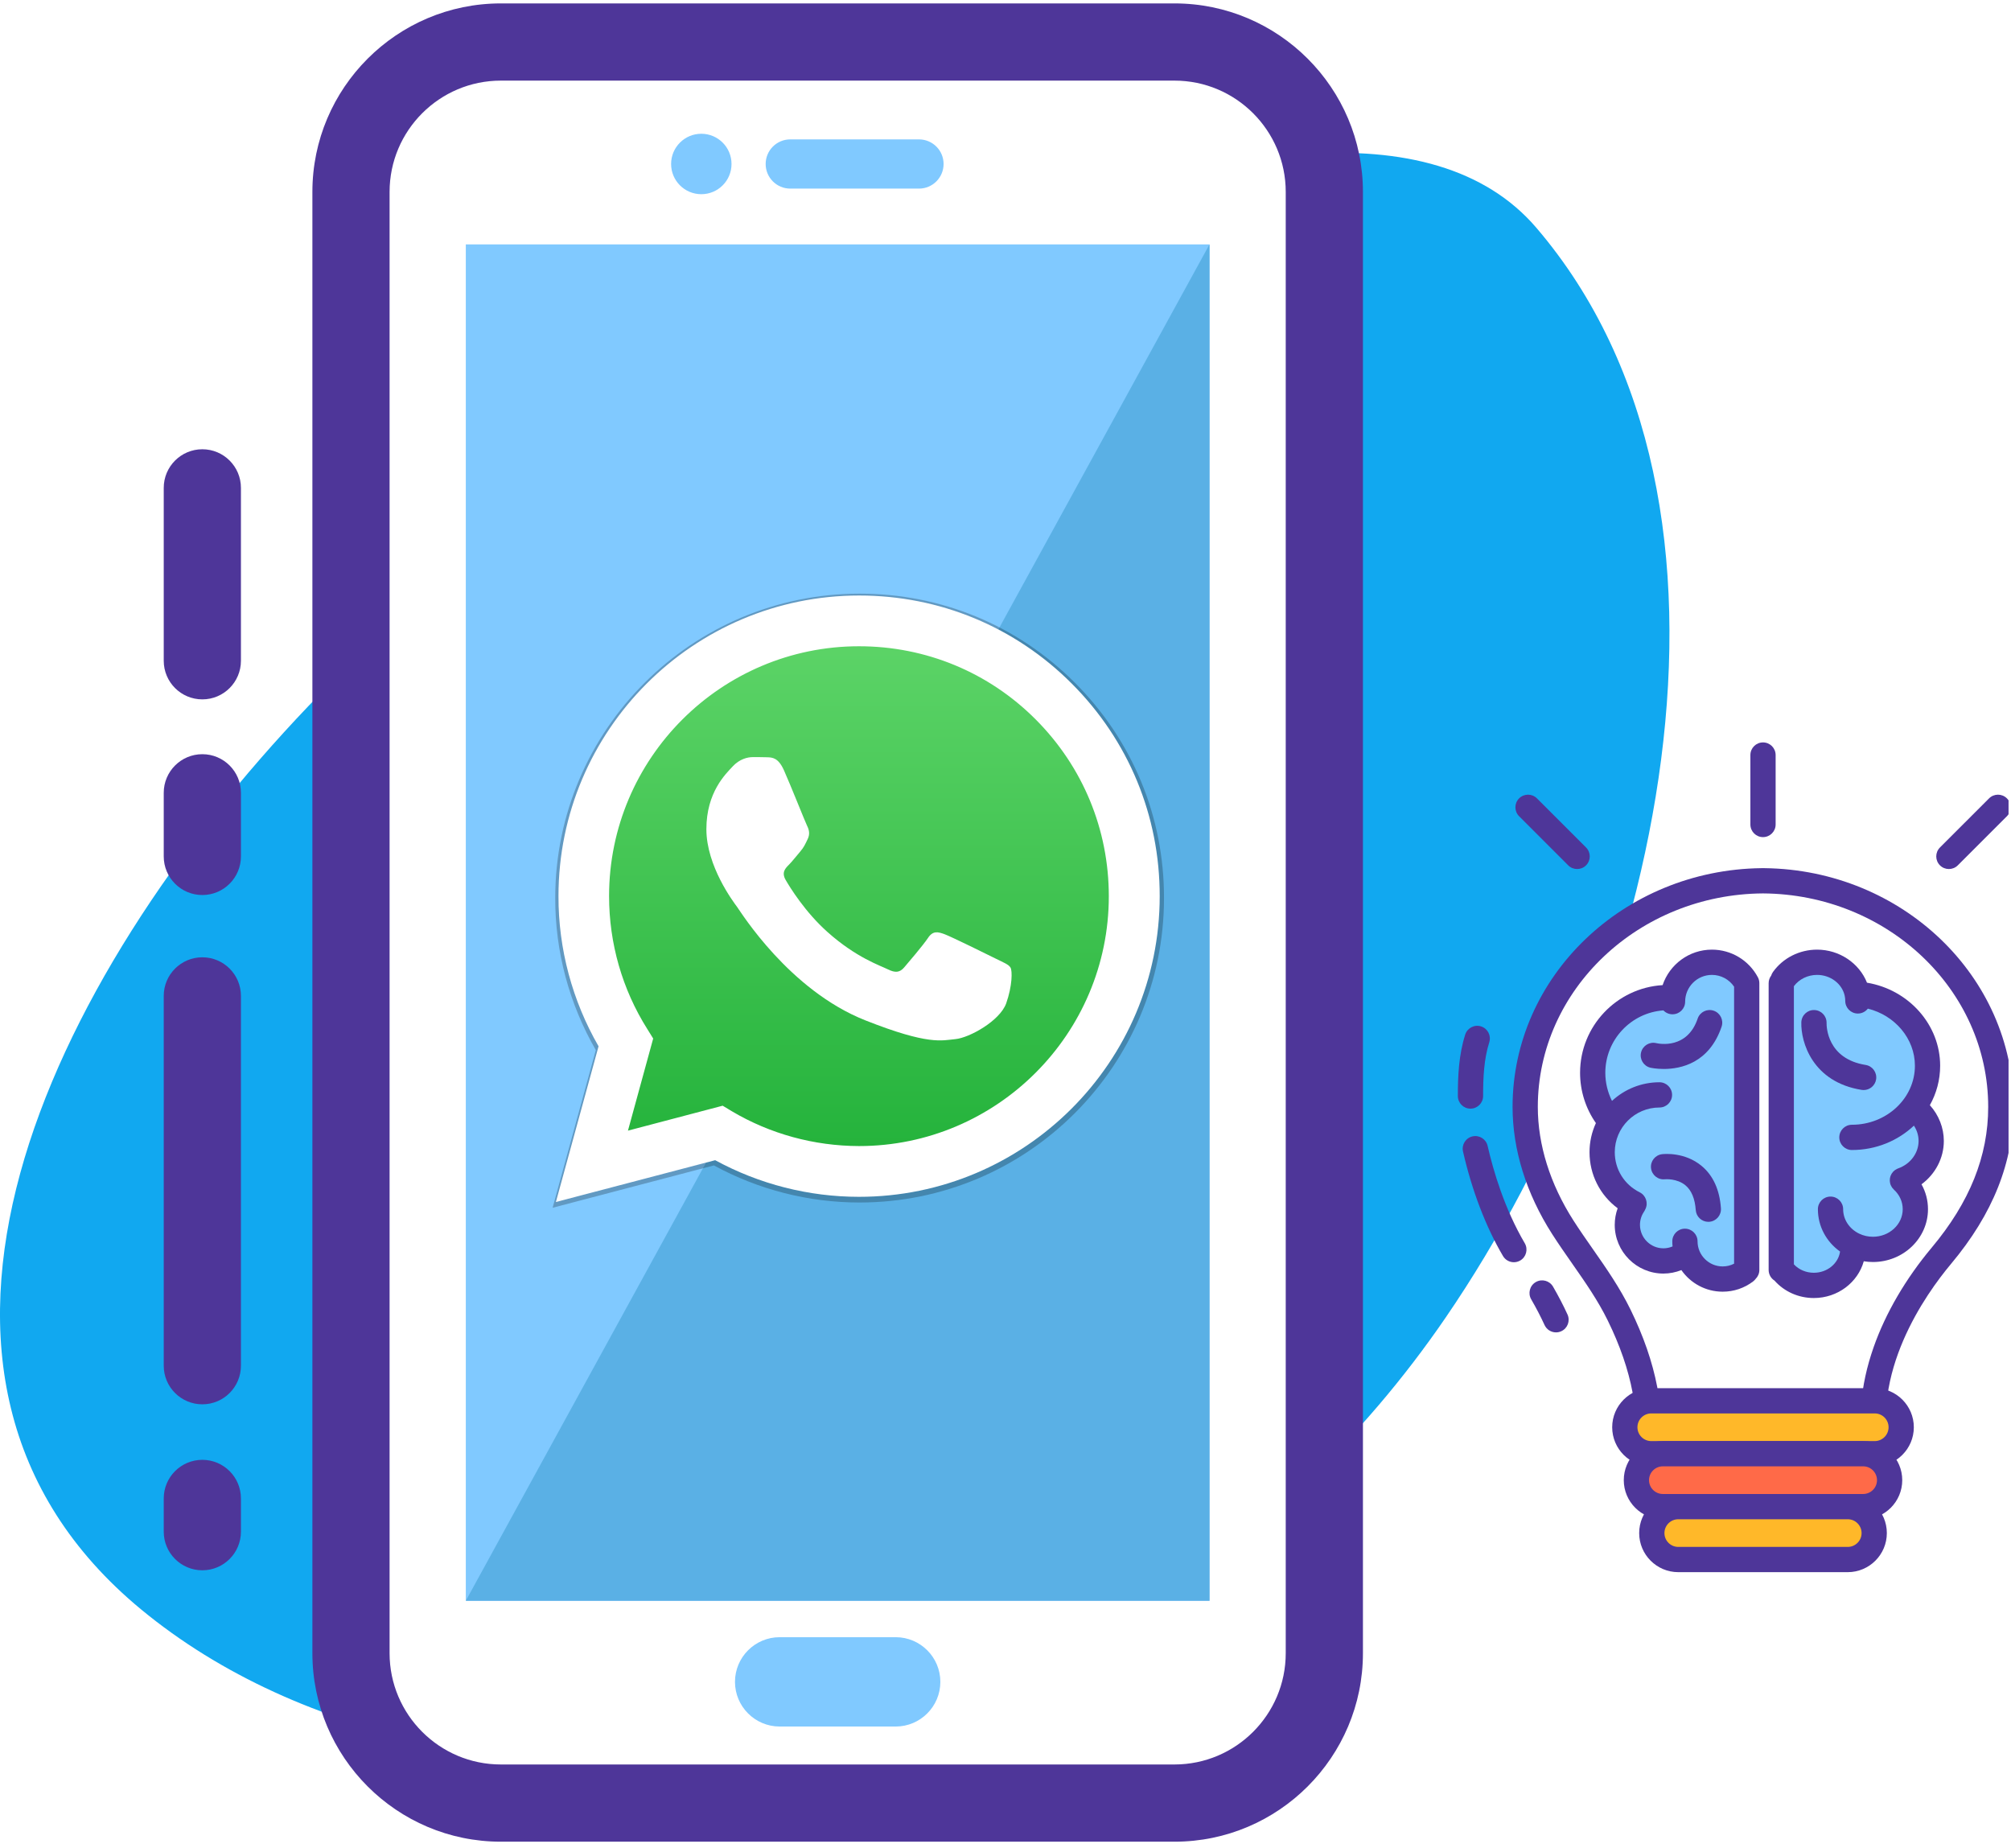 <svg width="197" height="181" viewBox="0 0 197 181" fill="none" xmlns="http://www.w3.org/2000/svg">
<path fill-rule="evenodd" clip-rule="evenodd" d="M30.224 69.143C4.461 96.147 -13.882 134.762 13.829 157.641C44.776 183.184 108.61 177.254 141.61 129.062C162.703 98.276 173.866 49.607 150.5 22.307C130.495 -1.069 61.83 36.009 30.224 69.143Z" fill="#11A8F0"/>
<g clip-path="url(#clip0)">
<path d="M115.055 176.605H49.062C40.956 176.605 34.383 170.033 34.383 161.926V18.794C34.383 10.687 40.955 4.115 49.062 4.115H115.055C123.162 4.115 129.734 10.687 129.734 18.794V161.926C129.734 170.033 123.163 176.605 115.055 176.605Z" fill="white"/>
<path d="M115.055 180.386H49.063C38.883 180.386 30.602 172.105 30.602 161.926V18.794C30.602 8.615 38.883 0.334 49.063 0.334H115.055C125.234 0.334 133.515 8.615 133.515 18.794V161.926C133.515 172.105 125.234 180.386 115.055 180.386ZM49.063 7.896C43.053 7.896 38.164 12.785 38.164 18.794V161.926C38.164 167.935 43.053 172.823 49.063 172.823H115.055C121.064 172.823 125.952 167.935 125.952 161.926V18.794C125.952 12.785 121.064 7.896 115.055 7.896H49.063V7.896Z" fill="#4E3699"/>
<path d="M118.482 23.938H45.632V156.788H118.482V23.938Z" fill="#80C9FF"/>
<path d="M118.485 23.935L45.633 156.784H118.485V23.935Z" fill="#5AB0E5"/>
<path d="M90.024 13.652H77.415C76.084 13.652 75.005 14.731 75.005 16.062C75.005 17.393 76.084 18.473 77.415 18.473H90.024C91.356 18.473 92.435 17.393 92.435 16.062C92.436 14.731 91.356 13.652 90.024 13.652Z" fill="#80C9FF"/>
<path d="M68.702 19.021C70.336 19.021 71.661 17.696 71.661 16.061C71.661 14.426 70.336 13.101 68.702 13.101C67.067 13.101 65.742 14.426 65.742 16.061C65.742 17.696 67.067 19.021 68.702 19.021Z" fill="#80C9FF"/>
<path d="M87.743 160.356H76.374C73.962 160.356 72 162.319 72 164.731C72 167.143 73.962 169.106 76.374 169.106H87.743C90.155 169.106 92.118 167.143 92.118 164.731C92.118 162.318 90.155 160.356 87.743 160.356Z" fill="#80C9FF"/>
<path d="M19.821 44.003C17.733 44.003 16.04 45.696 16.04 47.784V64.72C16.04 66.808 17.733 68.501 19.821 68.501C21.91 68.501 23.602 66.808 23.602 64.72V47.784C23.602 45.696 21.909 44.003 19.821 44.003Z" fill="#4E3699"/>
<path d="M19.821 73.87C17.733 73.87 16.04 75.563 16.04 77.652V83.882C16.04 85.971 17.733 87.664 19.821 87.664C21.91 87.664 23.602 85.971 23.602 83.882V77.652C23.602 75.563 21.909 73.87 19.821 73.87Z" fill="#4E3699"/>
<path d="M19.821 93.763C17.733 93.763 16.04 95.456 16.04 97.544V133.766C16.04 135.855 17.733 137.547 19.821 137.547C21.91 137.547 23.602 135.854 23.602 133.766V97.544C23.602 95.455 21.909 93.763 19.821 93.763Z" fill="#4E3699"/>
<path d="M19.821 142.984C17.733 142.984 16.04 144.677 16.04 146.766V150.022C16.04 152.111 17.733 153.803 19.821 153.803C21.91 153.803 23.602 152.11 23.602 150.022V146.766C23.602 144.677 21.909 142.984 19.821 142.984Z" fill="#4E3699"/>
<g clip-path="url(#clip1)">
<path d="M153.555 128.751C153.155 127.874 152.692 126.983 152.14 126.025C151.798 125.433 151.042 125.231 150.45 125.572C149.858 125.913 149.656 126.67 149.997 127.262C150.51 128.15 150.937 128.973 151.304 129.777C151.511 130.232 151.96 130.501 152.43 130.501C152.601 130.501 152.776 130.465 152.942 130.389C153.564 130.106 153.838 129.372 153.555 128.751Z" fill="#4E3699"/>
<path d="M145.729 112.234C145.577 111.568 144.914 111.151 144.248 111.304C143.582 111.456 143.166 112.119 143.318 112.785C144.192 116.609 145.546 120.148 147.233 123.02C147.463 123.412 147.876 123.63 148.301 123.63C148.513 123.63 148.729 123.575 148.926 123.46C149.515 123.114 149.712 122.356 149.366 121.767C147.394 118.411 146.3 114.73 145.729 112.234Z" fill="#4E3699"/>
<path d="M145.287 107.351C145.287 105.603 145.36 103.754 145.891 102.085C146.098 101.434 145.738 100.738 145.087 100.531C144.435 100.325 143.741 100.685 143.533 101.336C142.9 103.327 142.813 105.403 142.813 107.351C142.813 108.034 143.367 108.588 144.05 108.588C144.733 108.588 145.287 108.034 145.287 107.351Z" fill="#4E3699"/>
<path d="M172.542 150.172C181.58 149.844 184 143.004 184 143.003C182.179 135.885 185.663 128.389 190.175 123C193.695 118.796 196.003 114.048 196.003 108.42C196.003 96.186 185.499 86.268 172.542 86.268H172.871C159.914 86.268 149.41 96.186 149.41 108.42C149.41 112.613 150.826 116.665 153.09 120.2C154.949 123.103 157.084 125.683 158.614 128.805C160.748 133.159 162.111 138.145 161.223 143.004C161.223 143.004 164.404 149.909 172.871 150.172" fill="white"/>
<path d="M172.832 151.408C172.788 151.407 172.744 151.405 172.7 151.403C172.662 151.405 172.624 151.406 172.587 151.408L172.586 151.398C163.644 150.993 160.241 143.828 160.1 143.521L159.936 143.166L160.006 142.781C160.742 138.758 159.899 134.239 157.503 129.349C156.532 127.368 155.312 125.622 154.021 123.774C153.366 122.837 152.69 121.869 152.048 120.867C149.513 116.908 148.173 112.603 148.173 108.42C148.173 95.627 159.074 85.2 172.542 85.033V85.031L172.871 85.033C186.339 85.2 197.24 95.627 197.24 108.42C197.24 113.85 195.239 118.879 191.124 123.794C188.645 126.754 183.107 134.521 185.199 142.697L185.292 143.061L185.166 143.416C185.057 143.725 182.399 150.93 172.833 151.397L172.832 151.408ZM162.512 142.803C163.216 144.072 166.192 148.629 172.696 148.927C179.578 148.594 182.13 144.124 182.702 142.899C181.914 139.464 182.198 135.781 183.546 131.943C184.714 128.617 186.679 125.249 189.227 122.206C192.954 117.754 194.766 113.245 194.766 108.42C194.766 96.939 184.886 87.589 172.706 87.506C160.527 87.589 150.646 96.939 150.646 108.42C150.646 112.13 151.851 115.973 154.131 119.533C154.746 120.493 155.408 121.441 156.048 122.357C157.337 124.201 158.669 126.108 159.724 128.26C162.277 133.47 163.214 138.361 162.512 142.803Z" fill="#4E3699"/>
<path d="M183.653 142.385H161.76C160.335 142.385 159.169 141.219 159.169 139.793C159.169 138.368 160.335 137.202 161.76 137.202H183.653C185.078 137.202 186.244 138.368 186.244 139.793C186.244 141.219 185.078 142.385 183.653 142.385Z" fill="#FFB829"/>
<path d="M183.653 143.621H161.76C159.649 143.621 157.932 141.904 157.932 139.793C157.932 137.682 159.649 135.965 161.76 135.965H183.653C185.763 135.965 187.481 137.682 187.481 139.793C187.481 141.904 185.763 143.621 183.653 143.621ZM161.76 138.439C161.013 138.439 160.405 139.046 160.405 139.793C160.405 140.54 161.013 141.148 161.76 141.148H183.653C184.4 141.148 185.007 140.54 185.007 139.793C185.007 139.046 184.4 138.439 183.653 138.439H161.76Z" fill="#4E3699"/>
<path d="M182.518 147.567H162.895C161.47 147.567 160.304 146.401 160.304 144.976C160.304 143.551 161.47 142.385 162.895 142.385H182.518C183.943 142.385 185.109 143.551 185.109 144.976C185.109 146.401 183.943 147.567 182.518 147.567Z" fill="#FF6A48"/>
<path d="M182.518 148.804H162.895C160.784 148.804 159.067 147.087 159.067 144.976C159.067 142.865 160.784 141.148 162.895 141.148H182.518C184.628 141.148 186.346 142.865 186.346 144.976C186.346 147.087 184.628 148.804 182.518 148.804ZM162.895 143.621C162.148 143.621 161.54 144.229 161.54 144.976C161.54 145.722 162.148 146.33 162.895 146.33H182.518C183.265 146.33 183.872 145.722 183.872 144.976C183.872 144.229 183.265 143.621 182.518 143.621H162.895Z" fill="#4E3699"/>
<path d="M181.008 152.749H164.404C162.979 152.749 161.813 151.583 161.813 150.158C161.813 148.733 162.979 147.567 164.404 147.567H181.008C182.434 147.567 183.6 148.733 183.6 150.158C183.6 151.583 182.434 152.749 181.008 152.749Z" fill="#FFB829"/>
<path d="M181.009 153.986H164.404C162.293 153.986 160.576 152.269 160.576 150.158C160.576 148.048 162.293 146.33 164.404 146.33H181.009C183.119 146.33 184.837 148.048 184.837 150.158C184.837 152.269 183.119 153.986 181.009 153.986ZM164.404 148.804C163.657 148.804 163.05 149.412 163.05 150.158C163.05 150.905 163.657 151.513 164.404 151.513H181.009C181.755 151.513 182.363 150.905 182.363 150.158C182.363 149.412 181.755 148.804 181.009 148.804H164.404Z" fill="#4E3699"/>
<path d="M157.801 109.878C156.693 108.588 156.023 106.911 156.023 105.077C156.023 101.008 159.322 97.709 163.391 97.709C163.543 97.709 163.693 97.713 163.842 97.722L163.843 98.109C163.843 95.978 165.571 94.25 167.702 94.25C169.179 94.25 170.462 95.079 171.112 96.298H171.111V99.921V118.732V124.385L170.989 124.526C170.369 124.998 169.594 125.278 168.755 125.278C166.713 125.278 165.057 123.623 165.057 121.581L165.223 122.677C164.609 123.193 163.816 123.503 162.951 123.503C161 123.503 159.418 121.921 159.418 119.969C159.418 119.238 159.64 118.558 160.021 117.994L160.074 117.887C158.221 116.97 156.948 115.06 156.948 112.854C156.948 109.753 159.462 107.239 162.562 107.239" fill="#80C9FF"/>
<path d="M172.323 96.051C172.322 96.047 172.321 96.043 172.32 96.039C172.312 96.004 172.304 95.969 172.293 95.934C172.29 95.924 172.286 95.915 172.283 95.905C172.273 95.877 172.264 95.849 172.252 95.821C172.247 95.808 172.24 95.795 172.234 95.783C172.224 95.76 172.215 95.738 172.203 95.717C171.315 94.049 169.591 93.013 167.702 93.013C165.459 93.013 163.55 94.471 162.871 96.489C158.371 96.759 154.786 100.508 154.786 105.077C154.786 106.845 155.332 108.564 156.336 110.001C155.936 110.87 155.711 111.836 155.711 112.854C155.711 115.056 156.744 117.066 158.468 118.345C158.28 118.862 158.181 119.41 158.181 119.969C158.181 122.6 160.321 124.74 162.951 124.74C163.557 124.74 164.153 124.621 164.709 124.4C165.601 125.677 167.082 126.515 168.755 126.515C169.842 126.515 170.874 126.168 171.738 125.511C171.833 125.438 171.915 125.354 171.983 125.262C172.208 125.038 172.348 124.728 172.348 124.385V96.321C172.35 96.231 172.341 96.141 172.323 96.051ZM166.294 121.581C166.294 120.898 165.74 120.344 165.057 120.344C164.374 120.344 163.821 120.898 163.821 121.581C163.821 121.75 163.829 121.918 163.846 122.083C163.565 122.202 163.261 122.267 162.951 122.267C161.685 122.267 160.654 121.236 160.654 119.969C160.654 119.509 160.79 119.065 161.046 118.686C161.093 118.616 161.132 118.543 161.163 118.468C161.169 118.457 161.176 118.448 161.182 118.437C161.485 117.825 161.235 117.083 160.623 116.779C159.119 116.034 158.185 114.53 158.185 112.854C158.185 110.44 160.149 108.476 162.562 108.476C163.245 108.476 163.799 107.922 163.799 107.239C163.799 106.556 163.245 106.003 162.562 106.003C160.769 106.003 159.135 106.696 157.912 107.828C157.487 106.98 157.259 106.039 157.259 105.077C157.259 101.845 159.774 99.191 162.949 98.963C163.174 99.199 163.491 99.346 163.842 99.346C164.525 99.346 165.079 98.793 165.079 98.11C165.079 96.663 166.256 95.487 167.702 95.487C168.58 95.487 169.388 95.923 169.874 96.641V123.772C169.53 123.948 169.15 124.041 168.754 124.041C167.398 124.041 166.294 122.938 166.294 121.581Z" fill="#4E3699"/>
<path d="M166.686 114.191C165.045 112.831 163.044 113.021 162.821 113.047C162.143 113.126 161.657 113.741 161.737 114.419C161.817 115.098 162.431 115.585 163.11 115.504C163.121 115.503 164.272 115.403 165.107 116.095C165.699 116.585 166.039 117.402 166.118 118.522C166.163 119.174 166.706 119.673 167.35 119.673C167.379 119.673 167.408 119.671 167.438 119.669C168.119 119.621 168.633 119.03 168.585 118.349C168.457 116.528 167.818 115.129 166.686 114.191Z" fill="#4E3699"/>
<path d="M167.874 98.994C167.227 98.774 166.525 99.121 166.306 99.767C165.288 102.768 162.565 102.242 162.25 102.17C161.59 102.012 160.924 102.417 160.762 103.078C160.599 103.742 161.005 104.411 161.668 104.574C161.685 104.578 162.214 104.701 162.987 104.701C164.651 104.701 167.438 104.129 168.648 100.562C168.868 99.915 168.521 99.213 167.874 98.994Z" fill="#4E3699"/>
<path d="M181.415 111.402C185.507 111.402 188.823 108.26 188.823 104.384C188.823 100.695 185.818 97.67 182 97.388V98.035C182 97.774 181.972 97.519 181.918 97.272C181.546 95.547 179.934 94.25 178.003 94.25C176.624 94.25 175.408 94.912 174.69 95.919L174.495 96.298V99.921V118.732V124.385L174.648 124.274C175.348 125.137 176.448 125.693 177.686 125.693C179.802 125.693 181.517 124.068 181.517 122.064L179.32 118.435C179.32 119.964 180.24 121.289 181.583 121.941C182.151 122.216 182.794 122.372 183.476 122.372C185.77 122.372 187.631 120.609 187.631 118.435C187.631 117.323 187.144 116.319 186.362 115.604L186.362 115.605C188.01 115.022 189.184 113.517 189.184 111.752C189.184 110.406 188.501 109.212 187.445 108.462" fill="#80C9FF"/>
<path d="M190.42 111.752C190.42 110.458 189.922 109.212 189.052 108.248C189.695 107.094 190.06 105.78 190.06 104.384C190.06 100.36 186.971 96.927 182.893 96.251C182.132 94.337 180.192 93.013 178.003 93.013C176.275 93.013 174.66 93.831 173.683 95.201C173.604 95.312 173.546 95.432 173.508 95.555C173.352 95.762 173.258 96.019 173.258 96.299V124.386C173.258 124.825 173.488 125.209 173.832 125.429C174.797 126.516 176.189 127.136 177.686 127.136C180.025 127.136 181.997 125.607 182.579 123.536C182.875 123.584 183.175 123.609 183.475 123.609C186.449 123.609 188.868 121.288 188.868 118.436C188.868 117.568 188.647 116.737 188.233 115.997C189.583 115 190.42 113.438 190.42 111.752ZM183.475 121.135C182.997 121.135 182.543 121.032 182.123 120.828C181.157 120.359 180.557 119.442 180.557 118.436C180.557 117.752 180.003 117.199 179.32 117.199C178.637 117.199 178.083 117.752 178.083 118.436C178.083 120.097 178.898 121.618 180.255 122.583C180.088 123.755 179.001 124.662 177.686 124.662C176.926 124.662 176.226 124.362 175.732 123.837V96.594C176.249 95.901 177.092 95.487 178.003 95.487C179.315 95.487 180.453 96.348 180.709 97.533C180.745 97.697 180.763 97.866 180.763 98.035C180.763 98.719 181.316 99.272 181.999 99.272C182.397 99.272 182.75 99.084 182.976 98.792C185.632 99.447 187.587 101.733 187.587 104.384C187.587 107.572 184.818 110.165 181.415 110.165C180.732 110.165 180.179 110.719 180.179 111.402C180.179 112.085 180.733 112.639 181.415 112.639C183.781 112.639 185.926 111.726 187.489 110.252C187.784 110.697 187.947 111.211 187.947 111.752C187.947 112.937 187.144 114.016 185.95 114.438C185.923 114.448 185.898 114.459 185.873 114.47C185.861 114.475 185.847 114.48 185.835 114.486C185.771 114.515 185.713 114.551 185.657 114.59C185.647 114.596 185.637 114.602 185.627 114.609C185.567 114.654 185.511 114.704 185.461 114.758C185.457 114.762 185.452 114.765 185.449 114.769C185.447 114.77 185.446 114.772 185.445 114.774C185.393 114.831 185.348 114.893 185.308 114.957C185.302 114.968 185.296 114.978 185.29 114.989C185.255 115.05 185.224 115.114 185.2 115.18C185.196 115.19 185.194 115.201 185.19 115.212C185.168 115.278 185.15 115.346 185.139 115.415C185.138 115.422 185.138 115.429 185.137 115.436C185.127 115.508 185.122 115.582 185.126 115.656C185.126 115.659 185.126 115.662 185.127 115.665C185.13 115.739 185.14 115.814 185.158 115.888C185.158 115.89 185.159 115.893 185.159 115.895C185.169 115.936 185.181 115.976 185.195 116.017C185.203 116.037 185.213 116.054 185.221 116.074C185.232 116.101 185.243 116.126 185.256 116.152C185.28 116.201 185.308 116.247 185.338 116.292C185.348 116.308 185.357 116.324 185.369 116.34C185.415 116.402 185.466 116.46 185.523 116.512C185.524 116.513 185.525 116.515 185.526 116.516C186.085 117.028 186.393 117.709 186.393 118.435C186.394 119.924 185.085 121.135 183.475 121.135Z" fill="#4E3699"/>
<path d="M182.566 106.765C182.501 106.765 182.435 106.76 182.369 106.75C177.557 105.979 176.4 102.081 176.46 100.127C176.481 99.444 177.055 98.904 177.734 98.929C178.415 98.95 178.949 99.516 178.933 100.195C178.927 100.559 178.991 103.704 182.76 104.307C183.434 104.415 183.893 105.049 183.786 105.724C183.688 106.332 183.163 106.765 182.566 106.765Z" fill="#4E3699"/>
<path d="M172.706 81.992C172.023 81.992 171.47 81.438 171.47 80.755V73.953C171.47 73.269 172.024 72.716 172.706 72.716C173.389 72.716 173.943 73.269 173.943 73.953V80.755C173.943 81.438 173.389 81.992 172.706 81.992Z" fill="#4E3699"/>
<path d="M154.498 85.118C154.181 85.118 153.865 84.998 153.623 84.756L148.813 79.946C148.33 79.463 148.33 78.68 148.813 78.197C149.296 77.714 150.079 77.714 150.562 78.197L155.372 83.007C155.855 83.49 155.855 84.273 155.372 84.756C155.131 84.998 154.814 85.118 154.498 85.118Z" fill="#4E3699"/>
<path d="M190.915 85.118C190.598 85.118 190.282 84.998 190.04 84.756C189.557 84.273 189.557 83.49 190.04 83.007L194.851 78.197C195.334 77.714 196.117 77.714 196.6 78.197C197.083 78.68 197.083 79.463 196.6 79.946L191.789 84.756C191.548 84.998 191.232 85.118 190.915 85.118Z" fill="#4E3699"/>
</g>
<g filter="url(#filter0_f)">
<path d="M54.135 118.295L58.367 102.853C55.765 98.335 54.378 93.202 54.392 87.955C54.392 71.513 67.775 58.145 84.217 58.145C92.195 58.145 99.687 61.247 105.306 66.88C110.939 72.514 114.042 80.006 114.027 87.969C114.027 104.412 100.645 117.78 84.203 117.78H84.188C79.198 117.78 74.294 116.522 69.933 114.148L54.135 118.295ZM70.677 108.744L71.578 109.287C75.381 111.546 79.742 112.733 84.188 112.747H84.203C97.857 112.747 108.98 101.638 108.98 87.969C108.98 81.35 106.407 75.13 101.731 70.441C97.056 65.751 90.822 63.178 84.203 63.178C70.534 63.178 59.41 74.287 59.41 87.955C59.41 92.63 60.712 97.191 63.199 101.138L63.785 102.081L61.284 111.217L70.677 108.744V108.744Z" fill="black" fill-opacity="0.24"/>
</g>
<path d="M55.488 116.701L59.526 101.973C57.036 97.654 55.726 92.755 55.728 87.769C55.728 72.095 68.492 59.345 84.151 59.345C91.762 59.345 98.893 62.31 104.258 67.676C109.624 73.041 112.575 80.186 112.575 87.783C112.575 103.456 99.811 116.206 84.151 116.206H84.137C79.379 116.206 74.705 115.006 70.554 112.747L55.488 116.701V116.701Z" fill="url(#paint0_linear)"/>
<path d="M54.456 117.731L58.636 102.481C56.066 98.019 54.696 92.95 54.71 87.768C54.71 71.53 67.927 58.328 84.165 58.328C92.044 58.328 99.442 61.392 104.992 66.955C110.555 72.518 113.619 79.917 113.605 87.782C113.605 104.02 100.389 117.223 84.15 117.223H84.137C79.218 117.221 74.379 115.988 70.059 113.636L54.456 117.731V117.731ZM70.793 108.299L71.683 108.835C75.439 111.066 79.745 112.238 84.137 112.252H84.151C97.635 112.252 108.621 101.281 108.621 87.782C108.621 81.245 106.079 75.103 101.462 70.471C96.845 65.84 90.688 63.298 84.151 63.298C70.652 63.298 59.666 74.269 59.666 87.768C59.666 92.385 60.951 96.89 63.408 100.787L63.987 101.719L61.516 110.741L70.793 108.299V108.299Z" fill="white"/>
<path d="M76.795 75.442C76.244 74.213 75.665 74.185 75.143 74.171C74.719 74.157 74.225 74.157 73.731 74.157C73.237 74.157 72.446 74.34 71.768 75.075C71.09 75.809 69.198 77.588 69.198 81.217C69.198 84.832 71.839 88.333 72.206 88.828C72.573 89.322 77.303 96.989 84.773 99.94C90.986 102.397 92.256 101.903 93.598 101.776C94.953 101.649 97.947 99.997 98.568 98.274C99.175 96.551 99.175 95.083 98.992 94.772C98.808 94.461 98.314 94.278 97.579 93.911C96.845 93.544 93.231 91.765 92.553 91.51C91.875 91.256 91.381 91.143 90.901 91.878C90.406 92.612 88.995 94.264 88.571 94.758C88.147 95.252 87.71 95.309 86.975 94.942C86.241 94.575 83.869 93.798 81.059 91.284C78.871 89.336 77.388 86.921 76.964 86.187C76.541 85.453 76.922 85.057 77.289 84.691C77.614 84.366 78.023 83.829 78.391 83.406C78.758 82.982 78.885 82.671 79.125 82.177C79.365 81.683 79.252 81.259 79.068 80.892C78.885 80.525 77.445 76.896 76.795 75.442V75.442Z" fill="white"/>
</g>
<defs>
<filter id="filter0_f" x="48.135" y="52.145" width="71.892" height="72.15" filterUnits="userSpaceOnUse" color-interpolation-filters="sRGB">
<feFlood flood-opacity="0" result="BackgroundImageFix"/>
<feBlend mode="normal" in="SourceGraphic" in2="BackgroundImageFix" result="shape"/>
<feGaussianBlur stdDeviation="3" result="effect1_foregroundBlur"/>
</filter>
<linearGradient id="paint0_linear" x1="84.03" y1="116.697" x2="84.03" y2="59.342" gradientUnits="userSpaceOnUse">
<stop stop-color="#20B038"/>
<stop offset="1" stop-color="#60D66A"/>
</linearGradient>
<clipPath id="clip0">
<rect x="16.04" width="180.72" height="180.72" fill="white"/>
</clipPath>
<clipPath id="clip1">
<rect x="129.391" y="72.716" width="81.27" height="81.27" fill="white"/>
</clipPath>
</defs>
</svg>
